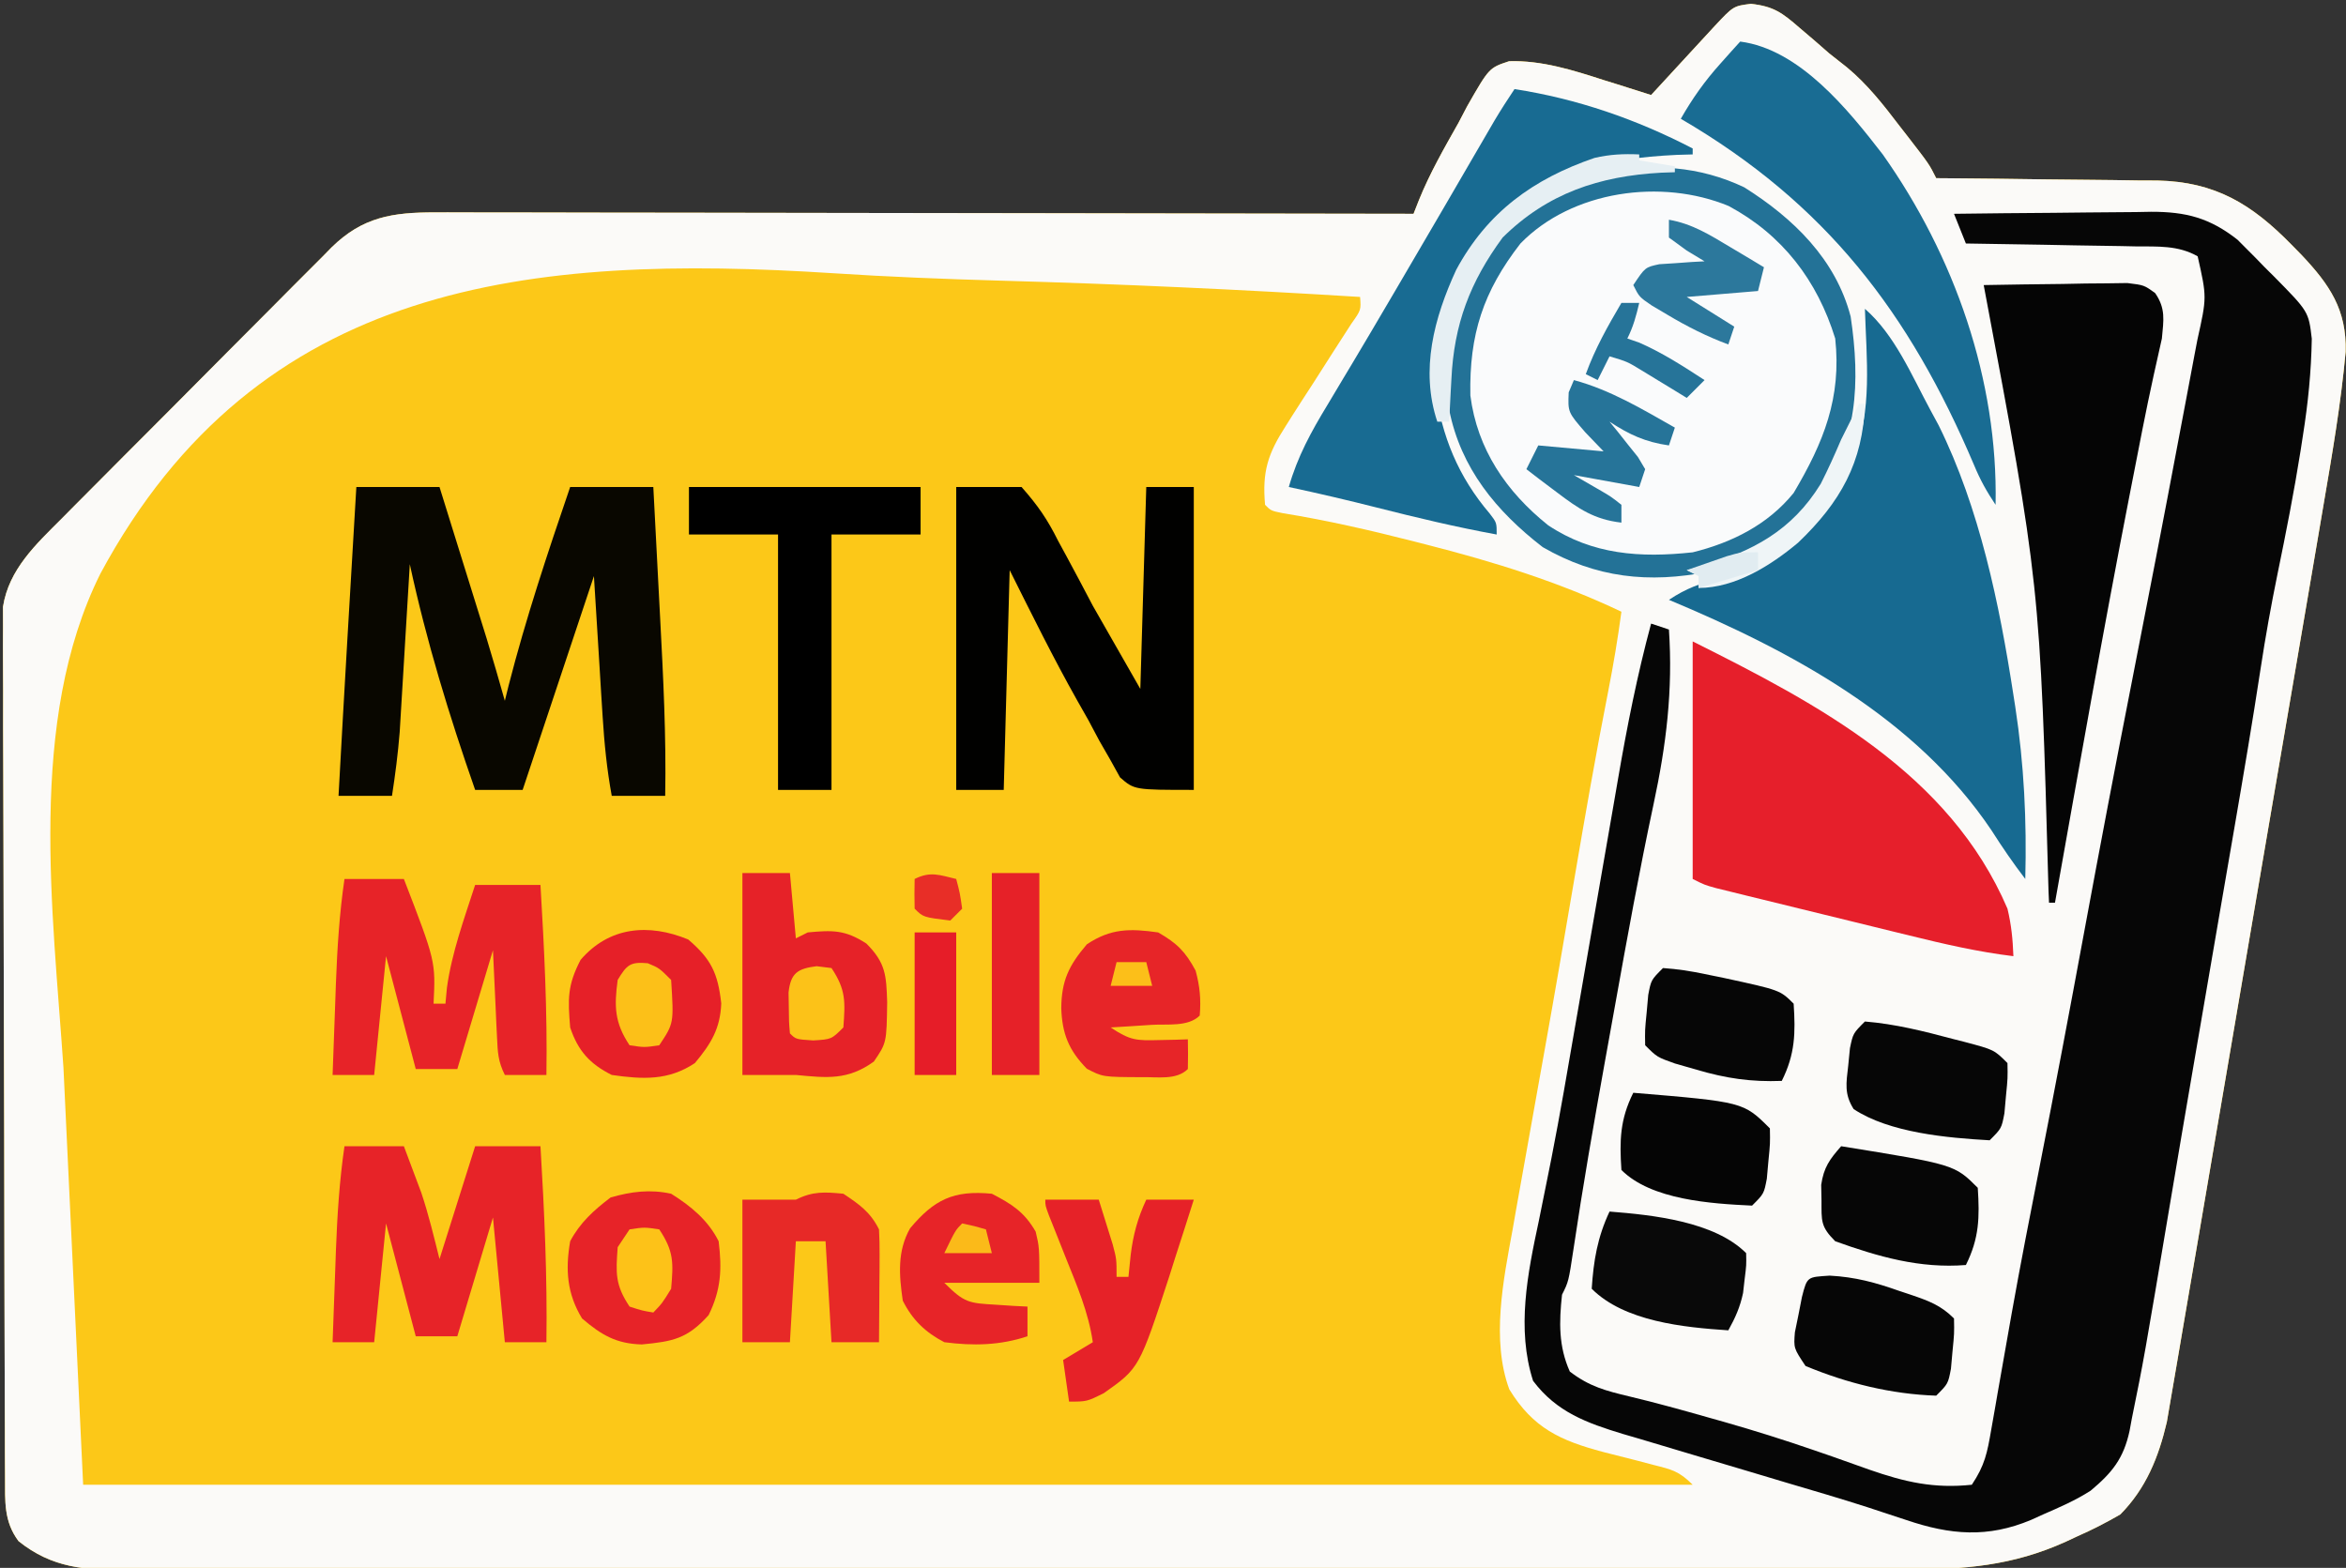 <?xml version="1.0" encoding="UTF-8"?>
<svg version="1.1" xmlns="http://www.w3.org/2000/svg" width="395" height="264">
<rect width="100%" height="100%" fill="#333333" stroke="none"/>
<path d="M0 0 C3.86 0.43 5.278 1.521 8.188 4.043 C9.394 5.07 9.394 5.07 10.625 6.117 C11.471 6.856 12.316 7.594 13.188 8.355 C14.161 9.121 15.134 9.887 16.137 10.676 C19.613 13.565 22.271 16.961 25 20.543 C25.489 21.171 25.978 21.8 26.482 22.447 C30.022 27.025 30.022 27.025 31.188 29.355 C32.006 29.361 32.006 29.361 32.842 29.367 C38.553 29.409 44.263 29.478 49.974 29.563 C52.102 29.591 54.23 29.612 56.358 29.626 C59.427 29.648 62.494 29.695 65.562 29.746 C66.506 29.747 67.449 29.749 68.42 29.75 C78.164 29.963 84.306 33.709 91 40.543 C91.566 41.12 92.132 41.698 92.715 42.292 C97.43 47.288 100.315 51.502 100.129 58.584 C99.329 67.317 97.851 75.922 96.368 84.558 C96.076 86.272 95.786 87.986 95.495 89.701 C94.71 94.327 93.919 98.953 93.127 103.578 C92.632 106.471 92.138 109.365 91.644 112.258 C89.92 122.363 88.192 132.466 86.459 142.569 C84.847 151.974 83.244 161.38 81.645 170.788 C80.27 178.881 78.888 186.972 77.5 195.063 C76.673 199.889 75.848 204.715 75.03 209.542 C74.261 214.078 73.484 218.612 72.701 223.145 C72.415 224.805 72.132 226.467 71.853 228.128 C71.47 230.402 71.077 232.673 70.68 234.944 C70.355 236.849 70.355 236.849 70.022 238.792 C68.635 244.713 66.527 249.964 62.188 254.355 C59.757 255.753 57.485 256.927 54.938 258.043 C54.307 258.338 53.677 258.632 53.027 258.936 C44.004 263.025 35.868 263.646 26.048 263.616 C24.073 263.622 24.073 263.622 22.058 263.628 C18.418 263.638 14.779 263.636 11.139 263.632 C7.208 263.629 3.276 263.638 -0.655 263.646 C-8.35 263.658 -16.045 263.66 -23.739 263.658 C-29.993 263.656 -36.248 263.658 -42.502 263.662 C-43.392 263.663 -44.283 263.663 -45.2 263.664 C-47.009 263.665 -48.819 263.666 -50.628 263.667 C-67.586 263.678 -84.545 263.676 -101.504 263.67 C-117.018 263.665 -132.532 263.676 -148.047 263.695 C-163.981 263.715 -179.916 263.723 -195.851 263.719 C-204.795 263.717 -213.739 263.72 -222.684 263.734 C-230.296 263.746 -237.908 263.747 -245.521 263.735 C-249.404 263.729 -253.287 263.728 -257.171 263.74 C-261.381 263.753 -265.59 263.742 -269.8 263.73 C-271.027 263.737 -272.254 263.744 -273.518 263.752 C-280.561 263.707 -286.012 263.396 -291.688 258.855 C-294.196 255.511 -293.945 252.121 -293.96 248.113 C-293.967 246.805 -293.974 245.497 -293.981 244.149 C-293.984 242.696 -293.987 241.243 -293.99 239.79 C-293.996 238.262 -294.002 236.735 -294.009 235.207 C-294.03 230.187 -294.041 225.168 -294.051 220.148 C-294.055 218.42 -294.059 216.692 -294.063 214.964 C-294.082 206.846 -294.096 198.728 -294.105 190.61 C-294.115 181.239 -294.141 171.868 -294.181 162.497 C-294.211 155.254 -294.226 148.011 -294.23 140.767 C-294.232 136.441 -294.241 132.115 -294.266 127.789 C-294.289 123.718 -294.294 119.648 -294.283 115.578 C-294.283 114.086 -294.289 112.593 -294.303 111.101 C-294.32 109.06 -294.311 107.02 -294.3 104.979 C-294.303 103.838 -294.305 102.697 -294.307 101.522 C-293.323 95.221 -288.767 91.012 -284.405 86.657 C-283.877 86.123 -283.35 85.589 -282.807 85.039 C-281.077 83.29 -279.34 81.549 -277.602 79.809 C-276.388 78.589 -275.175 77.369 -273.962 76.149 C-271.426 73.601 -268.885 71.056 -266.342 68.514 C-263.088 65.26 -259.848 61.993 -256.611 58.722 C-254.113 56.202 -251.606 53.69 -249.096 51.182 C-247.898 49.981 -246.702 48.777 -245.51 47.569 C-243.843 45.882 -242.163 44.208 -240.479 42.536 C-239.993 42.038 -239.506 41.541 -239.005 41.028 C-233.763 35.88 -228.724 35.105 -221.561 35.115 C-220.5 35.112 -220.5 35.112 -219.417 35.11 C-217.059 35.107 -214.701 35.117 -212.342 35.128 C-210.647 35.129 -208.951 35.129 -207.256 35.128 C-202.661 35.127 -198.067 35.139 -193.472 35.153 C-188.668 35.165 -183.863 35.166 -179.058 35.169 C-169.964 35.175 -160.869 35.191 -151.775 35.211 C-141.419 35.234 -131.064 35.245 -120.708 35.255 C-99.41 35.276 -78.111 35.311 -56.812 35.355 C-56.354 34.192 -56.354 34.192 -55.887 33.006 C-54.051 28.477 -51.649 24.292 -49.25 20.043 C-48.762 19.112 -48.274 18.18 -47.771 17.221 C-44.084 10.776 -44.084 10.776 -40.721 9.665 C-35.239 9.492 -29.92 11.179 -24.75 12.855 C-23.595 13.213 -23.595 13.213 -22.416 13.578 C-20.545 14.159 -18.678 14.756 -16.812 15.355 C-15.969 14.44 -15.126 13.525 -14.258 12.582 C-13.151 11.381 -12.044 10.181 -10.938 8.98 C-10.382 8.377 -9.826 7.774 -9.254 7.152 C-8.719 6.572 -8.184 5.992 -7.633 5.395 C-6.894 4.593 -6.894 4.593 -6.141 3.776 C-2.959 0.374 -2.959 0.374 0 0 Z " fill="#FCC818" transform="translate(294.812,0.645)"/>
<path d="M0 0 C3.86 0.43 5.278 1.521 8.188 4.043 C9.394 5.07 9.394 5.07 10.625 6.117 C11.471 6.856 12.316 7.594 13.188 8.355 C14.161 9.121 15.134 9.887 16.137 10.676 C19.613 13.565 22.271 16.961 25 20.543 C25.489 21.171 25.978 21.8 26.482 22.447 C30.022 27.025 30.022 27.025 31.188 29.355 C32.006 29.361 32.006 29.361 32.842 29.367 C38.553 29.409 44.263 29.478 49.974 29.563 C52.102 29.591 54.23 29.612 56.358 29.626 C59.427 29.648 62.494 29.695 65.562 29.746 C66.506 29.747 67.449 29.749 68.42 29.75 C78.164 29.963 84.306 33.709 91 40.543 C91.566 41.12 92.132 41.698 92.715 42.292 C97.43 47.288 100.315 51.502 100.129 58.584 C99.329 67.317 97.851 75.922 96.368 84.558 C96.076 86.272 95.786 87.986 95.495 89.701 C94.71 94.327 93.919 98.953 93.127 103.578 C92.632 106.471 92.138 109.365 91.644 112.258 C89.92 122.363 88.192 132.466 86.459 142.569 C84.847 151.974 83.244 161.38 81.645 170.788 C80.27 178.881 78.888 186.972 77.5 195.063 C76.673 199.889 75.848 204.715 75.03 209.542 C74.261 214.078 73.484 218.612 72.701 223.145 C72.415 224.805 72.132 226.467 71.853 228.128 C71.47 230.402 71.077 232.673 70.68 234.944 C70.355 236.849 70.355 236.849 70.022 238.792 C68.635 244.713 66.527 249.964 62.188 254.355 C59.757 255.753 57.485 256.927 54.938 258.043 C54.307 258.338 53.677 258.632 53.027 258.936 C44.004 263.025 35.868 263.646 26.048 263.616 C24.073 263.622 24.073 263.622 22.058 263.628 C18.418 263.638 14.779 263.636 11.139 263.632 C7.208 263.629 3.276 263.638 -0.655 263.646 C-8.35 263.658 -16.045 263.66 -23.739 263.658 C-29.993 263.656 -36.248 263.658 -42.502 263.662 C-43.392 263.663 -44.283 263.663 -45.2 263.664 C-47.009 263.665 -48.819 263.666 -50.628 263.667 C-67.586 263.678 -84.545 263.676 -101.504 263.67 C-117.018 263.665 -132.532 263.676 -148.047 263.695 C-163.981 263.715 -179.916 263.723 -195.851 263.719 C-204.795 263.717 -213.739 263.72 -222.684 263.734 C-230.296 263.746 -237.908 263.747 -245.521 263.735 C-249.404 263.729 -253.287 263.728 -257.171 263.74 C-261.381 263.753 -265.59 263.742 -269.8 263.73 C-271.027 263.737 -272.254 263.744 -273.518 263.752 C-280.561 263.707 -286.012 263.396 -291.688 258.855 C-294.196 255.511 -293.945 252.121 -293.96 248.113 C-293.967 246.805 -293.974 245.497 -293.981 244.149 C-293.984 242.696 -293.987 241.243 -293.99 239.79 C-293.996 238.262 -294.002 236.735 -294.009 235.207 C-294.03 230.187 -294.041 225.168 -294.051 220.148 C-294.055 218.42 -294.059 216.692 -294.063 214.964 C-294.082 206.846 -294.096 198.728 -294.105 190.61 C-294.115 181.239 -294.141 171.868 -294.181 162.497 C-294.211 155.254 -294.226 148.011 -294.23 140.767 C-294.232 136.441 -294.241 132.115 -294.266 127.789 C-294.289 123.718 -294.294 119.648 -294.283 115.578 C-294.283 114.086 -294.289 112.593 -294.303 111.101 C-294.32 109.06 -294.311 107.02 -294.3 104.979 C-294.303 103.838 -294.305 102.697 -294.307 101.522 C-293.323 95.221 -288.767 91.012 -284.405 86.657 C-283.877 86.123 -283.35 85.589 -282.807 85.039 C-281.077 83.29 -279.34 81.549 -277.602 79.809 C-276.388 78.589 -275.175 77.369 -273.962 76.149 C-271.426 73.601 -268.885 71.056 -266.342 68.514 C-263.088 65.26 -259.848 61.993 -256.611 58.722 C-254.113 56.202 -251.606 53.69 -249.096 51.182 C-247.898 49.981 -246.702 48.777 -245.51 47.569 C-243.843 45.882 -242.163 44.208 -240.479 42.536 C-239.993 42.038 -239.506 41.541 -239.005 41.028 C-233.763 35.88 -228.724 35.105 -221.561 35.115 C-220.5 35.112 -220.5 35.112 -219.417 35.11 C-217.059 35.107 -214.701 35.117 -212.342 35.128 C-210.647 35.129 -208.951 35.129 -207.256 35.128 C-202.661 35.127 -198.067 35.139 -193.472 35.153 C-188.668 35.165 -183.863 35.166 -179.058 35.169 C-169.964 35.175 -160.869 35.191 -151.775 35.211 C-141.419 35.234 -131.064 35.245 -120.708 35.255 C-99.41 35.276 -78.111 35.311 -56.812 35.355 C-56.354 34.192 -56.354 34.192 -55.887 33.006 C-54.051 28.477 -51.649 24.292 -49.25 20.043 C-48.762 19.112 -48.274 18.18 -47.771 17.221 C-44.084 10.776 -44.084 10.776 -40.721 9.665 C-35.239 9.492 -29.92 11.179 -24.75 12.855 C-23.595 13.213 -23.595 13.213 -22.416 13.578 C-20.545 14.159 -18.678 14.756 -16.812 15.355 C-15.969 14.44 -15.126 13.525 -14.258 12.582 C-13.151 11.381 -12.044 10.181 -10.938 8.98 C-10.382 8.377 -9.826 7.774 -9.254 7.152 C-8.719 6.572 -8.184 5.992 -7.633 5.395 C-6.894 4.593 -6.894 4.593 -6.141 3.776 C-2.959 0.374 -2.959 0.374 0 0 Z M-277.916 95.956 C-290.271 120.791 -285.886 152.914 -284.125 179.168 C-283.032 202.33 -281.939 225.492 -280.812 249.355 C-191.382 249.355 -101.953 249.355 -9.812 249.355 C-12.099 247.069 -13.302 246.8 -16.391 246.023 C-17.305 245.782 -18.219 245.54 -19.16 245.291 C-21.078 244.797 -22.997 244.31 -24.918 243.83 C-32.085 241.915 -36.683 239.834 -40.688 233.293 C-43.766 224.949 -41.681 214.848 -40.125 206.355 C-39.946 205.329 -39.766 204.303 -39.582 203.245 C-39.002 199.947 -38.408 196.651 -37.812 193.355 C-37.423 191.172 -37.033 188.988 -36.645 186.805 C-36.036 183.393 -35.426 179.981 -34.812 176.57 C-33.066 166.862 -31.403 157.142 -29.75 147.418 C-27.947 136.809 -26.098 126.215 -24.017 115.656 C-23.148 111.233 -22.409 106.824 -21.812 102.355 C-32.429 97.307 -43.325 93.94 -54.688 91.043 C-55.352 90.873 -56.016 90.702 -56.701 90.527 C-64.041 88.655 -71.36 86.967 -78.84 85.761 C-80.812 85.355 -80.812 85.355 -81.812 84.355 C-82.31 78.749 -81.337 75.747 -78.312 71.055 C-77.957 70.492 -77.602 69.93 -77.236 69.35 C-76.11 67.571 -74.962 65.807 -73.812 64.043 C-72.667 62.259 -71.526 60.472 -70.389 58.682 C-69.361 57.069 -68.322 55.463 -67.281 53.858 C-65.644 51.552 -65.644 51.552 -65.812 49.355 C-86.012 48.1 -106.203 47.175 -126.433 46.609 C-135.836 46.339 -145.213 45.973 -154.6 45.357 C-205.348 42.104 -251.356 46.584 -277.916 95.956 Z " fill="#FBFAF8" transform="translate(294.812,0.645)"/>
<path d="M0 0 C5.587 -0.074 11.173 -0.129 16.76 -0.165 C18.659 -0.18 20.558 -0.2 22.458 -0.226 C25.193 -0.263 27.928 -0.28 30.664 -0.293 C31.508 -0.308 32.352 -0.324 33.222 -0.34 C39.055 -0.342 43.051 0.678 47.751 4.379 C48.439 5.071 48.439 5.071 49.141 5.777 C49.91 6.548 49.91 6.548 50.695 7.334 C51.208 7.863 51.721 8.392 52.25 8.938 C53.043 9.725 53.043 9.725 53.852 10.529 C59.701 16.46 59.701 16.46 60.239 21.032 C60.146 26.544 59.617 31.87 58.75 37.312 C58.617 38.174 58.484 39.035 58.348 39.922 C57.249 46.856 55.894 53.726 54.477 60.601 C53.392 65.906 52.44 71.21 51.625 76.562 C50.254 85.561 48.732 94.531 47.188 103.5 C47.059 104.249 46.93 104.998 46.797 105.769 C46.131 109.635 45.465 113.501 44.798 117.367 C43.776 123.299 42.759 129.232 41.743 135.164 C41.248 138.054 40.752 140.944 40.255 143.834 C38.966 151.336 37.689 158.84 36.43 166.348 C31.988 192.793 31.988 192.793 29.938 202.875 C29.812 203.558 29.686 204.24 29.556 204.944 C28.546 209.601 26.621 211.974 23 215 C20.461 216.632 17.766 217.799 15 219 C14.336 219.302 13.672 219.603 12.988 219.914 C5.697 222.98 -0.609 222.459 -8.023 219.941 C-9.427 219.477 -10.832 219.015 -12.237 218.555 C-12.997 218.304 -13.756 218.053 -14.538 217.795 C-19.138 216.31 -23.779 214.961 -28.414 213.59 C-30.431 212.987 -32.448 212.383 -34.465 211.779 C-37.566 210.851 -40.668 209.925 -43.773 209.009 C-46.823 208.107 -49.869 207.194 -52.914 206.277 C-54.302 205.872 -54.302 205.872 -55.717 205.459 C-61.823 203.605 -66.924 201.768 -70.875 196.5 C-73.687 187.751 -71.796 178.398 -69.914 169.617 C-69.449 167.326 -68.987 165.034 -68.528 162.741 C-68.28 161.504 -68.032 160.268 -67.776 158.994 C-66.317 151.584 -65.061 144.136 -63.773 136.695 C-63.494 135.087 -63.214 133.479 -62.934 131.871 C-61.787 125.279 -60.645 118.687 -59.506 112.093 C-58.797 107.991 -58.084 103.889 -57.368 99.788 C-57.101 98.252 -56.836 96.715 -56.572 95.179 C-55.057 86.356 -53.334 77.651 -51 69 C-49.515 69.495 -49.515 69.495 -48 70 C-47.314 80.225 -48.444 89.411 -50.584 99.391 C-52.968 110.565 -55.01 121.792 -57.026 133.037 C-57.611 136.298 -58.2 139.558 -58.789 142.818 C-60.674 153.301 -62.505 163.785 -64.068 174.322 C-64.896 179.792 -64.896 179.792 -66 182 C-66.498 186.612 -66.596 190.666 -64.688 194.938 C-61.39 197.468 -58.624 198.185 -54.609 199.141 C-50.141 200.205 -45.731 201.433 -41.312 202.688 C-39.982 203.062 -39.982 203.062 -38.624 203.444 C-33.574 204.889 -28.587 206.454 -23.621 208.168 C-22.028 208.717 -22.028 208.717 -20.403 209.277 C-18.351 209.992 -16.302 210.719 -14.259 211.46 C-8.262 213.553 -3.364 214.672 3 214 C5.199 210.702 5.592 208.632 6.262 204.754 C6.49 203.461 6.718 202.168 6.953 200.836 C7.072 200.143 7.191 199.449 7.314 198.734 C7.961 194.975 8.632 191.22 9.301 187.465 C9.44 186.681 9.579 185.898 9.722 185.091 C11.179 176.917 12.771 168.771 14.375 160.625 C16.979 147.369 19.484 134.097 21.938 120.812 C24.547 106.692 27.23 92.59 30 78.5 C32.7 64.741 35.366 50.976 37.957 37.195 C38.316 35.29 38.676 33.386 39.039 31.482 C39.542 28.839 40.037 26.195 40.531 23.551 C40.681 22.771 40.83 21.992 40.984 21.189 C42.574 14.034 42.574 14.034 41.024 7.157 C37.751 5.286 34.288 5.518 30.613 5.488 C29.796 5.47 28.979 5.452 28.137 5.434 C25.529 5.38 22.921 5.346 20.312 5.312 C18.544 5.279 16.775 5.245 15.006 5.209 C10.671 5.124 6.336 5.057 2 5 C1.01 2.525 1.01 2.525 0 0 Z " fill="#060606" transform="translate(329,36)"/>
<path d="M0 0 C8.253 5.195 15.399 12.101 17.91 21.77 C19.553 32.837 19.105 42.961 12.32 52.145 C7.913 57.373 3.774 61.146 -2.691 63.453 C-3.764 63.866 -4.836 64.278 -5.941 64.703 C-16.094 66.734 -24.98 65.748 -33.941 60.578 C-41.772 54.527 -47.734 47.301 -49.691 37.453 C-50.893 27.167 -48.951 18.677 -43.082 10.102 C-32.874 -2.401 -14.881 -7.127 0 0 Z " fill="#FAFBFC" transform="translate(293.691,31.547)"/>
<path d="M0 0 C5.024 4.369 7.873 11.208 11 17 C11.469 17.868 11.938 18.735 12.422 19.629 C19.309 33.56 22.646 49.721 25 65 C25.103 65.658 25.206 66.316 25.312 66.994 C26.801 76.732 27.254 86.161 27 96 C24.965 93.344 23.107 90.635 21.312 87.812 C8.61 68.897 -12.367 57.635 -33 49 C-30.01 47.007 -27.797 46.29 -24.375 45.312 C-13.383 41.702 -7.288 35.072 -1.969 25.059 C1.316 17.288 0.241 8.258 0 0 Z " fill="#176A91" transform="translate(314,52)"/>
<path d="M0 0 C4.62 0 9.24 0 14 0 C15.246 4.002 16.491 8.003 17.735 12.006 C18.158 13.364 18.581 14.723 19.004 16.082 C19.615 18.045 20.226 20.009 20.836 21.973 C21.203 23.151 21.569 24.329 21.947 25.543 C23.006 29.019 24.012 32.504 25 36 C25.311 34.741 25.311 34.741 25.629 33.457 C28.535 22.114 32.212 11.076 36 0 C40.62 0 45.24 0 50 0 C50.289 5.477 50.573 10.954 50.854 16.431 C50.95 18.289 51.047 20.147 51.146 22.005 C51.673 32.008 52.186 41.979 52 52 C49.03 52 46.06 52 43 52 C42.181 47.541 41.745 43.157 41.465 38.633 C41.386 37.389 41.307 36.145 41.226 34.864 C41.131 33.3 41.036 31.736 40.938 30.125 C40.628 25.134 40.319 20.142 40 15 C36.04 26.88 32.08 38.76 28 51 C25.36 51 22.72 51 20 51 C15.614 38.442 11.809 26.006 9 13 C8.945 13.933 8.889 14.865 8.832 15.826 C8.624 19.314 8.413 22.8 8.2 26.287 C8.109 27.792 8.019 29.296 7.93 30.8 C7.801 32.972 7.668 35.144 7.535 37.316 C7.457 38.62 7.378 39.924 7.297 41.268 C7.009 44.889 6.554 48.413 6 52 C3.03 52 0.06 52 -3 52 C-2.062 34.663 -1.025 17.332 0 0 Z " fill="#090700" transform="translate(60,82)"/>
<path d="M0 0 C21.132 10.566 43.23 22.192 53 45 C53.662 47.766 53.892 50.143 54 53 C48.059 52.279 42.349 50.963 36.543 49.531 C35.559 49.291 34.575 49.051 33.561 48.803 C31.492 48.297 29.424 47.789 27.356 47.28 C24.182 46.499 21.006 45.724 17.83 44.949 C15.818 44.456 13.805 43.963 11.793 43.469 C10.841 43.236 9.889 43.004 8.908 42.765 C8.03 42.548 7.152 42.331 6.247 42.107 C5.473 41.917 4.699 41.727 3.902 41.531 C2 41 2 41 0 40 C0 26.8 0 13.6 0 0 Z " fill="#E61F2B" transform="translate(285,108)"/>
<path d="M0 0 C4.437 -0.087 8.875 -0.14 13.312 -0.188 C14.575 -0.213 15.838 -0.238 17.139 -0.264 C18.347 -0.273 19.556 -0.283 20.801 -0.293 C21.916 -0.309 23.032 -0.324 24.181 -0.341 C27 0 27 0 28.868 1.354 C30.665 3.967 30.29 5.871 30 9 C29.545 11.058 29.088 13.115 28.622 15.17 C27.288 21.237 26.125 27.34 24.938 33.438 C24.791 34.187 24.645 34.936 24.494 35.708 C20.072 58.424 16.053 81.216 12 104 C11.67 104 11.34 104 11 104 C10.971 103.34 10.943 102.68 10.913 102 C9.492 50.461 9.492 50.461 0 0 Z " fill="#050505" transform="translate(334,48)"/>
<path d="M0 0 C3.63 0 7.26 0 11 0 C13.803 3.184 15.348 5.436 17.188 9.125 C17.643 9.962 18.099 10.798 18.568 11.66 C20.072 14.426 21.535 17.214 23 20 C25.64 24.62 28.28 29.24 31 34 C31.33 22.78 31.66 11.56 32 0 C34.64 0 37.28 0 40 0 C40 16.83 40 33.66 40 51 C30 51 30 51 27.583 48.896 C26.776 47.439 26.776 47.439 25.953 45.953 C25.336 44.879 24.718 43.806 24.082 42.699 C23.477 41.561 22.873 40.423 22.25 39.25 C21.63 38.158 21.01 37.066 20.371 35.941 C16.324 28.742 12.699 21.398 9 14 C8.67 26.21 8.34 38.42 8 51 C5.36 51 2.72 51 0 51 C0 34.17 0 17.34 0 0 Z " fill="#010100" transform="translate(161,82)"/>
<path d="M0 0 C10.534 1.626 20.549 5.088 30 10 C30 10.33 30 10.66 30 11 C29.117 11.026 28.234 11.052 27.324 11.078 C15.105 11.656 4.804 14.024 -4 23 C-10.102 30.945 -13.712 40.276 -13.348 50.359 C-12.283 58.449 -9.457 65.276 -4.172 71.477 C-3 73 -3 73 -3 75 C-9.789 73.76 -16.463 72.167 -23.148 70.471 C-28.082 69.221 -33.024 68.066 -38 67 C-36.532 61.869 -34.243 57.709 -31.5 53.188 C-30.588 51.662 -29.677 50.135 -28.766 48.609 C-28.302 47.838 -27.839 47.066 -27.361 46.271 C-25.304 42.839 -23.277 39.388 -21.25 35.938 C-20.854 35.265 -20.459 34.593 -20.051 33.901 C-17.465 29.507 -14.894 25.105 -12.328 20.699 C-11.378 19.068 -11.378 19.068 -10.409 17.405 C-9.154 15.248 -7.899 13.091 -6.646 10.933 C-6.072 9.947 -5.498 8.961 -4.906 7.945 C-4.394 7.064 -3.881 6.182 -3.354 5.274 C-2.288 3.484 -1.156 1.733 0 0 Z " fill="#186B92" transform="translate(255,15)"/>
<path d="M0 0 C9.985 1.292 18.146 11.431 24 19 C36.1 36.108 43.429 56.974 43 78 C41.452 75.679 40.422 73.822 39.371 71.297 C28.48 45.633 14.422 27.249 -10 13 C-8.046 9.567 -5.951 6.624 -3.312 3.688 C-2.69 2.99 -2.067 2.293 -1.426 1.574 C-0.955 1.055 -0.485 0.535 0 0 Z " fill="#196C93" transform="translate(293,7)"/>
<path d="M0 0 C3.3 0 6.6 0 10 0 C10.63 1.665 11.254 3.332 11.875 5 C12.223 5.928 12.571 6.856 12.93 7.812 C14.161 11.478 15.062 15.248 16 19 C17.98 12.73 19.96 6.46 22 0 C25.63 0 29.26 0 33 0 C33.658 11.016 34.162 21.961 34 33 C31.69 33 29.38 33 27 33 C26.34 26.07 25.68 19.14 25 12 C23.02 18.6 21.04 25.2 19 32 C16.69 32 14.38 32 12 32 C10.35 25.73 8.7 19.46 7 13 C6.34 19.6 5.68 26.2 5 33 C2.69 33 0.38 33 -2 33 C-1.86 29 -1.712 25 -1.562 21 C-1.523 19.875 -1.484 18.749 -1.443 17.59 C-1.218 11.668 -0.855 5.865 0 0 Z " fill="#E72328" transform="translate(58,193)"/>
<path d="M0 0 C3.3 0 6.6 0 10 0 C15.348 13.857 15.348 13.857 15 21 C15.66 21 16.32 21 17 21 C17.082 20.113 17.165 19.226 17.25 18.312 C18.073 12.368 20.16 6.691 22 1 C25.63 1 29.26 1 33 1 C33.631 11.679 34.173 22.298 34 33 C31.69 33 29.38 33 27 33 C25.853 30.707 25.803 29.201 25.684 26.648 C25.626 25.499 25.626 25.499 25.568 24.326 C25.525 23.352 25.482 22.378 25.438 21.375 C25.293 18.281 25.149 15.188 25 12 C23.02 18.6 21.04 25.2 19 32 C16.69 32 14.38 32 12 32 C10.35 25.73 8.7 19.46 7 13 C6.34 19.6 5.68 26.2 5 33 C2.69 33 0.38 33 -2 33 C-1.86 29 -1.712 25 -1.562 21 C-1.523 19.875 -1.484 18.749 -1.443 17.59 C-1.218 11.668 -0.855 5.865 0 0 Z " fill="#E72328" transform="translate(58,148)"/>
<path d="M0 0 C8.253 5.195 15.399 12.101 17.91 21.77 C19.553 32.837 19.105 42.961 12.32 52.145 C7.913 57.373 3.774 61.146 -2.691 63.453 C-3.764 63.866 -4.836 64.278 -5.941 64.703 C-16.094 66.734 -24.98 65.748 -33.941 60.578 C-41.772 54.527 -47.734 47.301 -49.691 37.453 C-50.893 27.167 -48.951 18.677 -43.082 10.102 C-32.874 -2.401 -14.881 -7.127 0 0 Z M-37.691 9.453 C-43.963 17.533 -46.326 24.77 -46.125 35.039 C-44.974 44.098 -40.064 51.266 -33.031 56.895 C-25.557 61.873 -17.501 62.406 -8.691 61.453 C-2.087 59.827 3.98 56.795 8.309 51.453 C13.376 42.9 16.38 35.446 15.309 25.453 C12.286 15.666 6.405 7.98 -2.629 3.141 C-13.949 -1.544 -29.01 0.53 -37.691 9.453 Z " fill="#237297" transform="translate(293.691,31.547)"/>
<path d="M0 0 C12.87 0 25.74 0 39 0 C39 2.64 39 5.28 39 8 C34.05 8 29.1 8 24 8 C24 22.19 24 36.38 24 51 C21.03 51 18.06 51 15 51 C15 36.81 15 22.62 15 8 C10.05 8 5.1 8 0 8 C0 5.36 0 2.72 0 0 Z " fill="#000000" transform="translate(116,82)"/>
<path d="M0 0 C2.64 0 5.28 0 8 0 C8.33 3.63 8.66 7.26 9 11 C9.66 10.67 10.32 10.34 11 10 C15.181 9.606 17.309 9.55 20.875 11.875 C24.135 15.135 24.229 17.224 24.375 21.75 C24.276 28.599 24.276 28.599 22.125 31.75 C17.732 34.913 14.231 34.5 9 34 C8.34 34 7.68 34 7 34 C4.69 34 2.38 34 0 34 C0 22.78 0 11.56 0 0 Z " fill="#E62228" transform="translate(125,147)"/>
<path d="M0 0 C3.323 2.075 6.233 4.466 8 8 C8.573 12.699 8.417 16.15 6.312 20.438 C2.729 24.409 0.333 24.873 -4.938 25.375 C-9.219 25.262 -11.729 23.803 -15 21 C-17.549 16.813 -17.821 12.782 -17 8 C-15.338 4.868 -13.01 2.766 -10.188 0.625 C-6.694 -0.373 -3.54 -0.777 0 0 Z " fill="#E72328" transform="translate(113,201)"/>
<path d="M0 0 C3.859 3.291 4.999 5.676 5.562 10.75 C5.402 15 3.855 17.537 1.125 20.812 C-3.336 23.787 -7.645 23.559 -12.875 22.812 C-16.548 20.965 -18.557 18.766 -19.875 14.812 C-20.268 10.017 -20.358 7.743 -18.125 3.438 C-13.333 -2.154 -6.673 -2.756 0 0 Z " fill="#E62028" transform="translate(115.875,158.188)"/>
<path d="M0 0 C2.7 1.8 4.542 3.084 6 6 C6.083 7.448 6.107 8.901 6.098 10.352 C6.094 11.202 6.091 12.053 6.088 12.93 C6.08 13.819 6.071 14.709 6.062 15.625 C6.058 16.522 6.053 17.419 6.049 18.344 C6.037 20.563 6.021 22.781 6 25 C3.36 25 0.72 25 -2 25 C-2.33 19.39 -2.66 13.78 -3 8 C-4.65 8 -6.3 8 -8 8 C-8.33 13.61 -8.66 19.22 -9 25 C-11.64 25 -14.28 25 -17 25 C-17 17.08 -17 9.16 -17 1 C-14 1 -11 1 -8 1 C-5.147 -0.427 -3.165 -0.31 0 0 Z " fill="#E72927" transform="translate(142,201)"/>
<path d="M0 0 C3.381 1.755 5.455 3.059 7.375 6.375 C8 9 8 9 8 15 C2.72 15 -2.56 15 -8 15 C-4.613 18.387 -3.866 18.42 0.688 18.688 C1.681 18.753 2.675 18.819 3.699 18.887 C4.458 18.924 5.218 18.961 6 19 C6 20.65 6 22.3 6 24 C1.366 25.545 -3.166 25.634 -8 25 C-11.177 23.353 -13.378 21.244 -15 18 C-15.62 13.708 -15.951 9.679 -13.766 5.82 C-9.724 0.998 -6.448 -0.632 0 0 Z " fill="#E72428" transform="translate(167,201)"/>
<path d="M0 0 C3.187 1.831 4.58 3.22 6.312 6.438 C7.027 9.1 7.229 11.257 7 14 C5.059 15.941 1.527 15.399 -1.062 15.562 C-2.998 15.688 -2.998 15.688 -4.973 15.816 C-5.972 15.877 -6.971 15.938 -8 16 C-4.686 18.209 -3.655 18.225 0.188 18.125 C1.539 18.098 1.539 18.098 2.918 18.07 C3.605 18.047 4.292 18.024 5 18 C5.043 19.666 5.041 21.334 5 23 C3.072 24.928 -0.184 24.306 -2.75 24.375 C-9.333 24.348 -9.333 24.348 -12.004 22.953 C-15.072 19.839 -16.175 17 -16.312 12.75 C-16.268 8.125 -15.045 5.567 -12 2 C-7.968 -0.688 -4.736 -0.674 0 0 Z " fill="#E72528" transform="translate(195,157)"/>
<path d="M0 0 C2.97 0 5.94 0 9 0 C9.505 1.603 10.004 3.207 10.5 4.812 C10.778 5.706 11.057 6.599 11.344 7.52 C12 10 12 10 12 13 C12.66 13 13.32 13 14 13 C14.124 11.783 14.248 10.566 14.375 9.312 C14.789 5.935 15.546 3.102 17 0 C19.64 0 22.28 0 25 0 C23.953 3.318 22.885 6.628 21.812 9.938 C21.521 10.864 21.229 11.79 20.928 12.744 C15.836 28.349 15.836 28.349 9.875 32.562 C7 34 7 34 4 34 C3.67 31.69 3.34 29.38 3 27 C4.65 26.01 6.3 25.02 8 24 C7.273 18.961 5.319 14.444 3.438 9.75 C2.789 8.12 2.142 6.49 1.496 4.859 C1.209 4.142 0.922 3.425 0.627 2.687 C0 1 0 1 0 0 Z " fill="#E62228" transform="translate(176,202)"/>
<path d="M0 0 C4.306 0.231 7.709 1.159 11.738 2.586 C12.405 2.808 13.072 3.029 13.76 3.258 C16.691 4.264 18.707 4.993 20.926 7.211 C20.973 9.742 20.973 9.742 20.676 12.711 C20.588 13.691 20.5 14.67 20.41 15.68 C19.926 18.211 19.926 18.211 17.926 20.211 C10.362 19.963 2.913 18.118 -4.074 15.211 C-6.074 12.211 -6.074 12.211 -5.867 9.547 C-5.567 8.081 -5.567 8.081 -5.262 6.586 C-4.974 5.113 -4.974 5.113 -4.68 3.609 C-3.791 0.087 -3.757 0.258 0 0 Z " fill="#060606" transform="translate(308.074,214.789)"/>
<path d="M0 0 C19.084 3.084 19.084 3.084 23 7 C23.324 11.946 23.255 15.49 21 20 C13.267 20.619 6.258 18.61 -1 16 C-3.5 13.5 -3.297 12.579 -3.312 9.125 C-3.329 8.261 -3.346 7.398 -3.363 6.508 C-2.938 3.569 -1.941 2.202 0 0 Z " fill="#060606" transform="translate(310,193)"/>
<path d="M0 0 C5.061 0.41 9.919 1.628 14.812 2.938 C15.48 3.107 16.147 3.277 16.834 3.451 C21.758 4.758 21.758 4.758 24 7 C24.047 9.531 24.047 9.531 23.75 12.5 C23.662 13.48 23.575 14.459 23.484 15.469 C23 18 23 18 21 20 C13.833 19.594 4.14 18.735 -1.898 14.746 C-3.507 12.196 -3.147 10.395 -2.812 7.438 C-2.716 6.467 -2.619 5.496 -2.52 4.496 C-2 2 -2 2 0 0 Z " fill="#060606" transform="translate(314,172)"/>
<path d="M0 0 C7.311 0.573 17.677 1.677 23 7 C23.047 9.023 23.047 9.023 22.75 11.375 C22.662 12.146 22.575 12.917 22.484 13.711 C21.983 16.079 21.173 17.894 20 20 C12.51 19.501 2.52 18.52 -3 13 C-2.688 8.241 -2.039 4.351 0 0 Z " fill="#090909" transform="translate(271,204)"/>
<path d="M0 0 C2.448 0.163 4.605 0.505 7 1 C8.083 1.222 9.166 1.443 10.281 1.672 C19.718 3.718 19.718 3.718 22 6 C22.324 10.946 22.255 14.49 20 19 C14.847 19.198 10.629 18.579 5.688 17.125 C4.474 16.777 3.261 16.429 2.012 16.07 C-1 15 -1 15 -3 13 C-3.047 10.469 -3.047 10.469 -2.75 7.5 C-2.662 6.52 -2.575 5.541 -2.484 4.531 C-2 2 -2 2 0 0 Z " fill="#060606" transform="translate(280,163)"/>
<path d="M0 0 C18.545 1.545 18.545 1.545 23 6 C23.047 8.531 23.047 8.531 22.75 11.5 C22.662 12.48 22.575 13.459 22.484 14.469 C22 17 22 17 20 19 C13.121 18.672 3.051 18.051 -2 13 C-2.324 8.054 -2.255 4.51 0 0 Z " fill="#050505" transform="translate(275,184)"/>
<path d="M0 0 C2.64 0 5.28 0 8 0 C8 11.22 8 22.44 8 34 C5.36 34 2.72 34 0 34 C0 22.78 0 11.56 0 0 Z " fill="#E62128" transform="translate(167,147)"/>
<path d="M0 0 C6.164 1.666 11.483 4.878 17 8 C16.67 8.99 16.34 9.98 16 11 C12.042 10.435 9.334 9.191 6 7 C6.667 7.814 6.667 7.814 7.348 8.645 C8.197 9.718 8.197 9.718 9.062 10.812 C9.631 11.52 10.199 12.228 10.785 12.957 C11.387 13.968 11.387 13.968 12 15 C11.67 15.99 11.34 16.98 11 18 C7.37 17.34 3.74 16.68 0 16 C1.32 16.763 2.64 17.526 4 18.312 C6.25 19.613 6.25 19.613 8 21 C8 21.99 8 22.98 8 24 C3.443 23.475 0.807 21.685 -2.812 18.938 C-3.788 18.204 -4.764 17.471 -5.77 16.715 C-6.506 16.149 -7.242 15.583 -8 15 C-7.34 13.68 -6.68 12.36 -6 11 C-2.37 11.33 1.26 11.66 5 12 C3.989 10.948 2.979 9.896 1.938 8.812 C-1.017 5.408 -1.017 5.408 -0.875 2.062 C-0.586 1.382 -0.297 0.701 0 0 Z " fill="#267499" transform="translate(265,64)"/>
<path d="M0 0 C3.911 0.674 6.871 2.543 10.25 4.562 C11.328 5.203 12.405 5.844 13.516 6.504 C14.335 6.998 15.155 7.491 16 8 C15.67 9.32 15.34 10.64 15 12 C9.06 12.495 9.06 12.495 3 13 C5.64 14.65 8.28 16.3 11 18 C10.67 18.99 10.34 19.98 10 21 C6.355 19.636 3.088 17.999 -0.25 16 C-1.557 15.227 -1.557 15.227 -2.891 14.438 C-5 13 -5 13 -6 11 C-4 8 -4 8 -1.617 7.488 C-0.712 7.43 0.193 7.372 1.125 7.312 C2.49 7.214 2.49 7.214 3.883 7.113 C4.931 7.057 4.931 7.057 6 7 C5.01 6.402 4.02 5.804 3 5.188 C2.01 4.466 1.02 3.744 0 3 C0 2.01 0 1.02 0 0 Z " fill="#2C789C" transform="translate(281,37)"/>
<path d="M0 0 C0 0.33 0 0.66 0 1 C1.98 1.33 3.96 1.66 6 2 C6 2.33 6 2.66 6 3 C5.238 3.026 4.476 3.052 3.691 3.078 C-6.716 3.65 -15.451 6.531 -23 14 C-28.492 21.477 -31.194 28.598 -31.625 37.875 C-31.683 38.908 -31.683 38.908 -31.742 39.961 C-31.835 41.64 -31.919 43.32 -32 45 C-32.66 45 -33.32 45 -34 45 C-36.904 36.289 -34.535 27.505 -30.816 19.43 C-25.583 9.734 -17.854 4.127 -7.543 0.594 C-4.938 -0.014 -2.665 -0.115 0 0 Z " fill="#E6EFF3" transform="translate(276,26)"/>
<path d="M0 0 C2.31 0 4.62 0 7 0 C7 7.92 7 15.84 7 24 C4.69 24 2.38 24 0 24 C0 16.08 0 8.16 0 0 Z " fill="#E61D28" transform="translate(154,157)"/>
<path d="M0 0 C0.33 0 0.66 0 1 0 C0.682 9.861 -3.144 16.584 -10.25 23.375 C-14.823 27.21 -20.828 31 -27 31 C-27 30.34 -27 29.68 -27 29 C-27.66 28.67 -28.32 28.34 -29 28 C-28.238 27.804 -27.476 27.608 -26.691 27.406 C-17.96 24.877 -11.318 21.389 -6.441 13.469 C-5.194 11.011 -4.078 8.535 -3 6 C-2.405 4.787 -1.803 3.578 -1.188 2.375 C-0.796 1.591 -0.404 0.807 0 0 Z " fill="#EFF5F7" transform="translate(313,68)"/>
<path d="M0 0 C1.938 0.812 1.938 0.812 3.938 2.812 C4.401 10.117 4.401 10.117 1.938 13.812 C-0.562 14.188 -0.562 14.188 -3.062 13.812 C-5.596 10.013 -5.665 7.269 -5.062 2.812 C-3.525 0.275 -2.969 -0.27 0 0 Z " fill="#FCC018" transform="translate(109.062,162.188)"/>
<path d="M0 0 C2.5 -0.375 2.5 -0.375 5 0 C7.473 3.71 7.385 5.611 7 10 C5.5 12.438 5.5 12.438 4 14 C2.125 13.688 2.125 13.688 0 13 C-2.458 9.313 -2.311 7.357 -2 3 C-1.34 2.01 -0.68 1.02 0 0 Z " fill="#FDC218" transform="translate(106,207)"/>
<path d="M0 0 C0.99 0 1.98 0 3 0 C2.494 2.169 2 4 1 6 C1.66 6.227 2.32 6.454 3 6.688 C6.927 8.406 10.413 10.668 14 13 C13.01 13.99 12.02 14.98 11 16 C10.313 15.578 9.626 15.157 8.918 14.723 C8.017 14.175 7.116 13.627 6.188 13.062 C4.848 12.245 4.848 12.245 3.48 11.41 C0.993 9.89 0.993 9.89 -2 9 C-2.66 10.32 -3.32 11.64 -4 13 C-4.66 12.67 -5.32 12.34 -6 12 C-4.434 7.692 -2.317 3.938 0 0 Z " fill="#267499" transform="translate(273,51)"/>
<path d="M0 0 C1.238 0.155 1.238 0.155 2.5 0.312 C4.949 3.986 4.815 5.976 4.5 10.312 C2.5 12.312 2.5 12.312 -0.562 12.5 C-3.5 12.312 -3.5 12.312 -4.5 11.312 C-4.668 9.316 -4.668 9.316 -4.688 6.875 C-4.702 6.072 -4.716 5.269 -4.73 4.441 C-4.374 1.148 -3.203 0.4 0 0 Z " fill="#FCC218" transform="translate(137.5,162.688)"/>
<path d="M0 0 C0.625 2.375 0.625 2.375 1 5 C0.34 5.66 -0.32 6.32 -1 7 C-5.556 6.444 -5.556 6.444 -7 5 C-7.041 3.334 -7.043 1.666 -7 0 C-4.333 -1.333 -2.833 -0.671 0 0 Z " fill="#E82E27" transform="translate(161,148)"/>
<path d="M0 0 C0 0.99 0 1.98 0 3 C-4.95 4.485 -4.95 4.485 -10 6 C-10 5.34 -10 4.68 -10 4 C-10.66 3.67 -11.32 3.34 -12 3 C-10.564 2.494 -9.126 1.996 -7.688 1.5 C-6.887 1.222 -6.086 0.943 -5.262 0.656 C-3 0 -3 0 0 0 Z " fill="#E1ECF1" transform="translate(296,93)"/>
<path d="M0 0 C2.062 0.438 2.062 0.438 4 1 C4.33 2.32 4.66 3.64 5 5 C2.36 5 -0.28 5 -3 5 C-1.125 1.125 -1.125 1.125 0 0 Z " fill="#FBBA19" transform="translate(162,206)"/>
<path d="M0 0 C1.65 0 3.3 0 5 0 C5.33 1.32 5.66 2.64 6 4 C3.69 4 1.38 4 -1 4 C-0.67 2.68 -0.34 1.36 0 0 Z " fill="#FCBF19" transform="translate(188,162)"/>
</svg>

